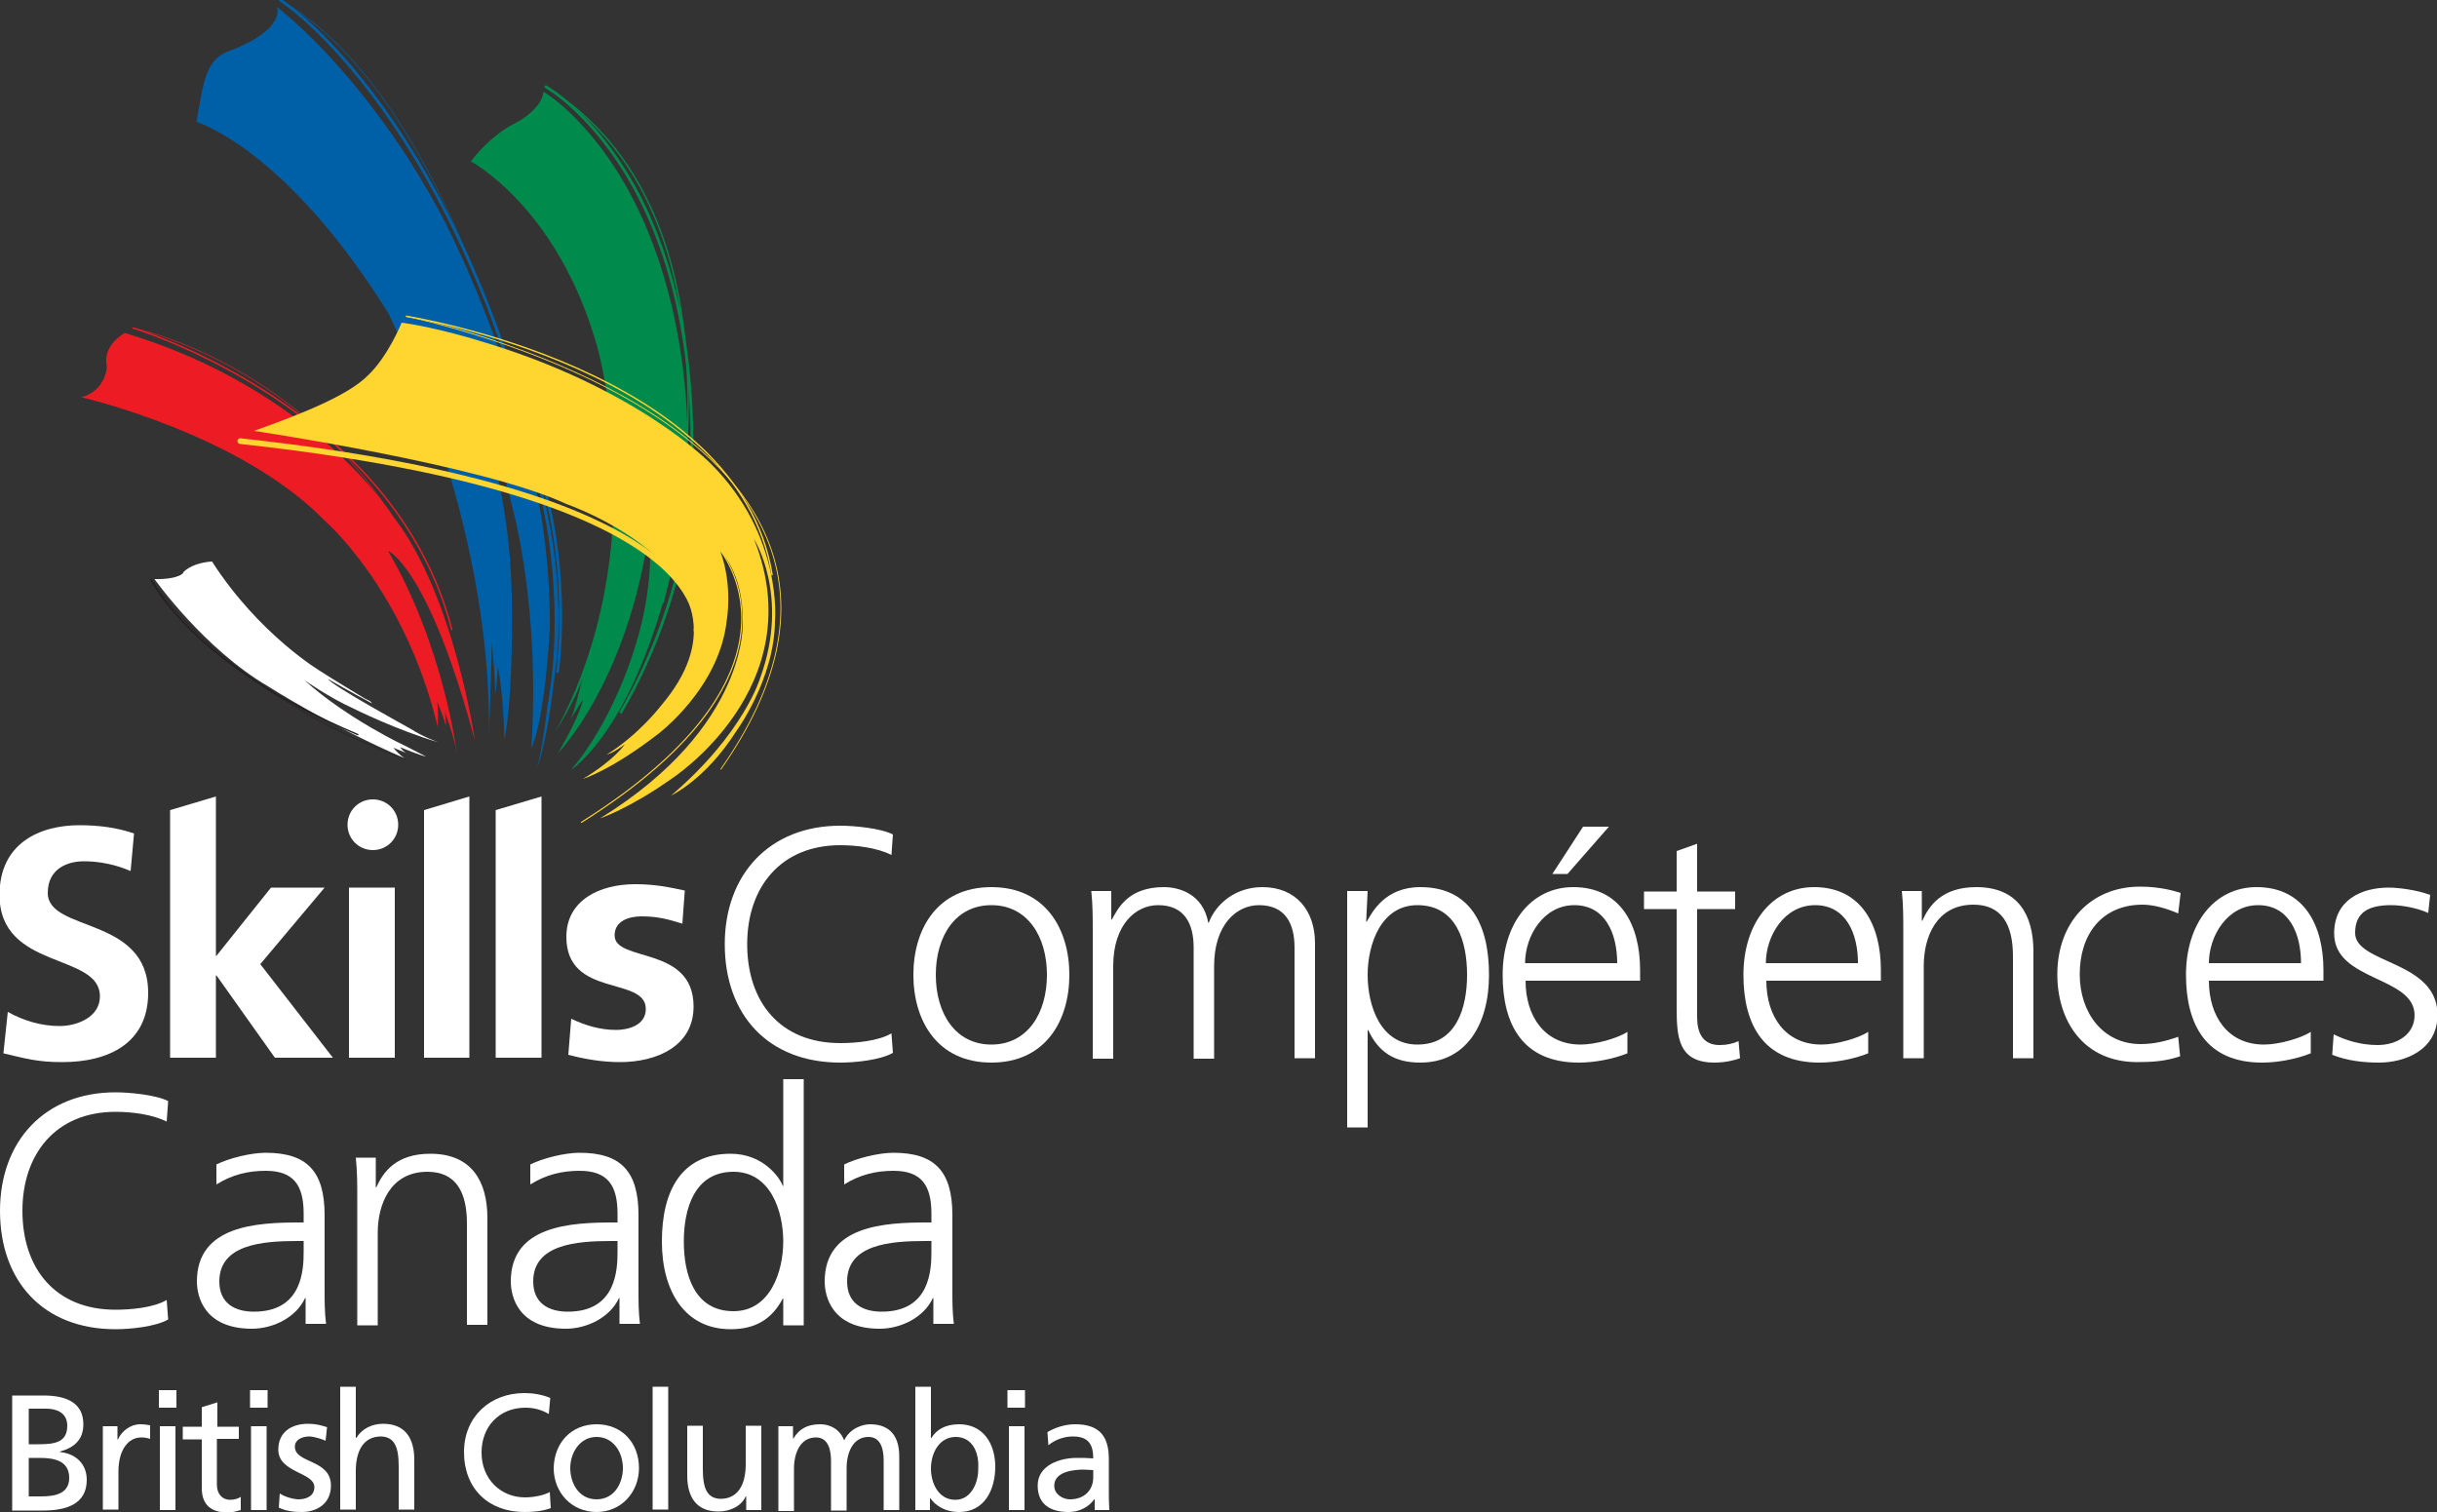 <?xml version="1.0" encoding="utf-8"?>
<!-- Generator: Adobe Illustrator 19.2.1, SVG Export Plug-In . SVG Version: 6.00 Build 0)  -->
<svg version="1.1" xmlns="http://www.w3.org/2000/svg" xmlns:xlink="http://www.w3.org/1999/xlink" x="0px" y="0px"
	 viewBox="0 0 500 310.2" style="enable-background:new 0 0 500 310.2;" xml:space="preserve">
<rect x="0" y="0" width="500" height="310.2" fill="#333333" stroke="none"/>
<style type="text/css">
	.st0{display:none;}
	.st1{display:inline;fill:#DEA126;}
	.st2{display:none;fill:#231F20;}
	.st3{fill:#FFFFFF;}
	.st4{fill:#ED1C24;}
	.st5{fill:none;stroke:#ED1C24;stroke-width:0.116;stroke-linecap:round;}
	.st6{fill:none;stroke:#ED1C24;stroke-width:0.291;stroke-linecap:round;}
	.st7{fill:#0060A7;}
	.st8{fill:none;stroke:#0060A7;stroke-width:0.116;stroke-linecap:round;}
	.st9{fill:none;stroke:#0060A7;stroke-width:0.582;stroke-linecap:round;}
	.st10{fill:#008A4B;}
	.st11{fill:none;stroke:#008A4B;stroke-width:0.291;stroke-linecap:round;}
	.st12{fill:none;stroke:#008A4B;stroke-width:0.582;stroke-linecap:round;}
	.st13{fill:none;stroke:#FFD530;stroke-width:0.233;stroke-linecap:round;}
	.st14{fill:none;stroke:#FFD530;stroke-width:0.291;stroke-linecap:round;}
	.st15{fill:none;stroke:#FFD530;stroke-width:0.175;stroke-linecap:round;}
	.st16{fill:none;stroke:#FFD530;stroke-width:1.164;stroke-linecap:round;}
	.st17{fill:none;stroke:#231F20;stroke-width:0.291;stroke-linecap:round;}
	.st18{fill:none;stroke:#231F20;stroke-width:0.116;stroke-linecap:round;}
	.st19{fill:#FFD530;}
</style>
<g id="logo">
</g>
<g id="Guides" class="st0">
	<path class="st1" d="M247.3,462.8h-8.5l0.1,0.3c0.4,1.2,21.2,64.1,21.4,64.7l0.1,0.2h9.7c0,0,18.3-56.4,18.4-56.8
		c0.2,0,0.4,0,0.6,0c0.1,0.3,18.4,56.8,18.4,56.8l9.7,0l22.1-65.2h-7.9c0,0-18.6,56.4-18.7,56.8c-0.2,0-0.4,0-0.6,0
		c-0.1-0.3-17.9-56.8-17.9-56.8h-9.7c0,0-18.7,56.4-18.8,56.8c-0.2,0-0.4,0-0.6,0c-0.1-0.3-17.8-56.8-17.8-56.8L247.3,462.8"/>
	<path class="st1" d="M-142.9-205h-8.5l0.1,0.3c0.4,1.2,21.2,64.1,21.4,64.7l0.1,0.2h9.7c0,0,18.3-56.4,18.4-56.8c0.2,0,0.4,0,0.6,0
		c0.1,0.3,18.4,56.8,18.4,56.8h9.7l22.1-65.2h-7.9c0,0-18.6,56.4-18.7,56.8c-0.2,0-0.4,0-0.6,0C-78-148.5-95.8-205-95.8-205h-9.7
		c0,0-18.7,56.4-18.8,56.8c-0.2,0-0.4,0-0.6,0c-0.1-0.3-17.8-56.8-17.8-56.8L-142.9-205"/>
	<path class="st1" d="M790.5,171.7v-8.5l-0.3,0.1c-1.2,0.4-64.1,21.2-64.7,21.4l-0.2,0.1v9.7c0,0,56.4,18.3,56.8,18.4
		c0,0.2,0,0.4,0,0.6c-0.3,0.1-56.8,18.4-56.8,18.4l0,9.7l65.2,22.1v-7.9c0,0-56.4-18.6-56.8-18.7c0-0.2,0-0.4,0-0.6
		c0.3-0.1,56.8-17.9,56.8-17.9v-9.7c0,0-56.4-18.7-56.8-18.8c0-0.2,0-0.4,0-0.6c0.3-0.1,56.8-17.8,56.8-17.8L790.5,171.7"/>
	<path class="st1" d="M-225.3,212.3v-8.5l-0.3,0.1c-1.2,0.4-64.1,21.2-64.7,21.4l-0.2,0.1v9.7c0,0,56.4,18.3,56.8,18.4
		c0,0.2,0,0.4,0,0.6c-0.3,0.1-56.8,18.4-56.8,18.4l0,9.7l65.2,22.1v-7.9c0,0-56.4-18.6-56.8-18.7c0-0.2,0-0.4,0-0.6
		c0.3-0.1,56.8-17.9,56.8-17.9v-9.7c0,0-56.4-18.7-56.8-18.8c0-0.2,0-0.4,0-0.6c0.3-0.1,56.8-17.8,56.8-17.8L-225.3,212.3"/>
</g>
<g id="text">
	<g>
		<g>
			<path class="st2" d="M28.1,189.5c-2.9-0.9-5-1.5-8.4-1.5c-2.5,0-5.5,0.9-5.5,3.9c0,5.6,16.3,2,16.3,14.6
				c0,8.1-7.5,11.4-15.1,11.4c-3.6,0-7.2-0.6-10.6-1.5l0.6-7.4c2.9,1.4,6,2.3,9.2,2.3c2.4,0,6.1-0.9,6.1-4.3
				c0-6.8-16.3-2.2-16.3-14.8c0-7.5,6.8-10.8,14.1-10.8c4.4,0,7.3,0.7,10.2,1.3L28.1,189.5"/>
			<polyline class="st3" points="71.6,217 71.6,182.1 81,182.1 81,217 			"/>
			<path class="st3" d="M140,189.5c-2.9-0.9-5-1.5-8.4-1.5c-2.5,0-5.5,0.9-5.5,3.9c0,5.6,16.2,2,16.2,14.6c0,8.1-7.5,11.4-15.1,11.4
				c-3.6,0-7.2-0.6-10.6-1.5l0.6-7.4c2.9,1.4,6,2.3,9.2,2.3c2.4,0,6.1-0.9,6.1-4.3c0-6.8-16.3-2.2-16.3-14.8
				c0-7.5,6.8-10.8,14.1-10.8c4.4,0,7.3,0.7,10.2,1.3L140,189.5"/>
			<polyline class="st3" points="53.4,197.8 66.6,182.1 55.6,182.1 44.4,196.1 44.3,196.1 44.3,163.4 34.9,166.2 34.9,217 44.3,217 
				44.3,200.1 44.4,200.1 56.4,217 68.3,217 53.4,197.8 			"/>
			<polyline class="st3" points="87,166.2 87,217 96.3,217 96.3,163.4 87,166.2 			"/>
			<polyline class="st3" points="101.7,166.2 101.7,166.2 101.7,217 111.1,217 111.1,163.4 101.7,166.2 			"/>
			<path class="st3" d="M81.7,169.2c0-2.9-2.3-5.2-5.2-5.2c-2.9,0-5.2,2.3-5.2,5.2c0,2.9,2.3,5.2,5.2,5.2
				C79.4,174.4,81.7,172.1,81.7,169.2"/>
			<path class="st3" d="M26.8,178.7c-3-1.3-6.3-2-9.6-2c-3.2,0-7.4,1.4-7.4,6.5c0,8.1,20.6,4.7,20.6,20.5c0,10.3-8.1,14.2-17.6,14.2
				c-5.1,0-7.4-0.7-12.1-1.8l0.9-8.5c3.2,1.8,6.9,2.9,10.6,2.9c3.6,0,8.3-1.8,8.3-6.1c0-9-20.6-5.3-20.6-20.8
				c0-10.5,8.1-14.3,16.4-14.3c4,0,7.8,0.5,11.2,1.7L26.8,178.7z"/>
		</g>
		<g>
			<path class="st4" d="M16.7,81.5c0,0,32.4,7.4,49.8,25.2c0,0,16.5,14.1,23.3,42.4c0,0,0.2-2.4-0.1-5.1c0,0,1.1,2.4,1.8,5
				c0,0,0-1.8-0.3-3c0,0,1.9,4.6,2.5,8.4c0,0-2.6-21.7-14.1-41.4c0,0,8.3,3.3,17.8,38.8c0,0-4.2-29.7-16.7-45.8
				c0,0-16.2-26-55.1-37.7c0,0-4.6,2.5-3.7,6.7C22,74.9,21.9,80.1,16.7,81.5"/>
			<path class="st5" d="M94.8,142C81.7,78,27.3,67.3,27.3,67.3"/>
			<path class="st6" d="M27.3,67.3c0,0,53.7,16.1,65.4,61.9"/>
			<path class="st7" d="M46.7,10.6c-4.7,1.7-5.1,7.3-6.4,14.4c0,0,18.2,5.3,39.4,39.3c0,0,21.5,42.5,20.6,87.1
				c0,0,0.6-16.5,0.6-19.5c0,0,0.9,8.4,0.6,11c0,0,0.6-3.2,0.6-6.2c0,0,1.1,4.3,1.4,15c0,0,1.8-7.5,1.5-28.6c0,0,0.1-14.8-3.8-28.9
				c0,0-5.5-18.6-6.5-21.6c0,0,7.7,19.2,10.6,32.2c0,0,5.6,20.3,3.7,48.8c0,0,2.7-5,3.8-24.8c0,0,0.4-17.4-3.9-32.8l-3.9-13.7
				c0,0,4.6,11.5,6.9,24.3c0,0,4,19.1,0.4,38.3c0,0-1,9.3-2.2,12.7c0,0,2.1-4,3.9-20.8c0,0,1.9-12.1-1.1-28.4c0,0-1.9-10.5-4.1-16.9
				c0,0-9.1-32.9-22-54c0,0-12.2-21.7-30-36.1C56.8,1.4,59,6,46.7,10.6"/>
			<path class="st8" d="M111.8,104.5c0,0-15.7-82.4-54.3-104.5"/>
			<path class="st9" d="M57.5,0c0,0,37.1,23.5,55.3,104.7c0,0,3.7,15.2,1.6,33.1"/>
			<path class="st10" d="M96.6,33.1c0,0,18,9.5,26,38.3c0,0,11.8,41.3-8.7,78.8c0,0,4.1-6.4,5.6-11c0,0-1.8,7.7-2.7,8.9
				c0,0,1.6-2.9,2.8-4.5c0,0-0.5,3-5.1,10.9c0,0,14.3-14.6,18.7-45.7c0,0,1.4,10.3-2.9,23.9c0,0-4.3,15-13.2,25.3
				c0,0,12.9-8,20.9-41.9c0,0,3.4-14.5,3-28c0,0,0.5-35.3-18.9-59.3c0,0-5-6.5-10.6-10c0,0,0.1,3.7-7,7.1
				C104.7,25.9,100.8,27.7,96.6,33.1"/>
			<path class="st11" d="M136,123.7c0,0,21.8-77.6-24-105.9"/>
			<path class="st12" d="M112,17.8c0,0,34.4,19.1,29.5,86.4c0,0-1.5,20.2-14.1,41.9"/>
			<path class="st13" d="M147.3,112.3c0,0,22.2,24.8-28,56.4"/>
			<path class="st14" d="M83.4,64.9c0,0,68.2,10.7,75,53"/>
			<path class="st15" d="M83.4,64.9c0,0,113.6,22.8,64.5,92.9"/>
			<path class="st16" d="M142.9,129.3c0,0,6.4-27.9-93.6-38.8"/>
			<path class="st3" d="M31.7,118.8c0,0,10.1,14.3,23.3,22c0,0,12.6,8.1,28.1,14.8c0,0-1-0.5-2.4-2.2c0,0,1.7,0.7,2.7,1.1
				c0,0-0.6-0.2-1.3-1.2c0,0,4.4,1.8,5.3,1.9c0,0-2.2-1.1-4.1-2.1c0,0-11.9-5.5-20.9-13.6c0,0,5.1,3.6,10.2,5.9
				c0,0,8.8,4.4,17.4,6.9c0,0-3-1-5.8-2.8c0,0-16.2-8.9-16.9-10.2c0,0,6.3,3.6,7,3.9c0,0,1.6,0.9,2,1.1c0,0,0-0.4-1.3-0.9
				c0,0-7.3-4.4-9.1-5.6c0,0-12.7-7.5-22.4-22.6c0,0-3.8,0.1-5.9,2.2C37.8,117.5,36.7,118.9,31.7,118.8"/>
			<path class="st17" d="M31,118.9c0,0,8.1,17.4,42.4,31.8"/>
			<path class="st18" d="M31,118.9c0,0,14.3,22.9,52.2,36.9"/>
			<path class="st19" d="M52.1,88.4c0,0,47.1,7,64.1,15c0,0,42.2,14.6,19.4,41.4c0,0-4.5,5.9-11.1,10c0,0,1.2-0.2,3.7-2.1
				c0,0-2.1,3.2-8.6,7.1c0,0,5.7-1.7,15.4-9.2c0,0,12.6-9.4,14.1-23.3c0,0,1.3-7-1.3-14.2c0,0,4.6,4.2,4.6,14.2
				c0,0,1.5,21.6-29.3,40.6c0,0,5.8-1.9,14.5-8c0,0,29.3-18.8,17.1-49.3c0,0,7.4,11.6,1.3,28.4c0,0-3.3,11.4-18.3,24.2
				c0,0,7-3.2,13.3-13.1c0,0,7.9-10.7,8-22.7c0,0,1.7-17.5-13.2-32.3c0,0-15.2-15.7-47.5-25.2c0,0-8.6-2.7-15.9-3.7
				c0,0-2.8,7-7,10.9C71.4,81.1,62,84.9,52.1,88.4"/>
		</g>
		<g>
			<path class="st3" d="M34.2,230.1c-3-1.5-7.2-2-10.5-2c-12.2,0-19.1,8.6-19.1,20.3c0,11.8,6.7,20.3,19.1,20.3
				c3.1,0,7.8-0.4,10.5-2l0.3,4c-2.6,1.5-7.8,2-10.8,2C8.9,272.7,0,262.9,0,248.4c0-14.3,9.2-24.3,23.7-24.3c2.8,0,8.3,0.5,10.8,1.8
				L34.2,230.1z"/>
			<path class="st3" d="M62.7,266.3h-0.1c-1.9,4.1-6.7,6.3-10.9,6.3c-9.8,0-11.3-6.6-11.3-9.7c0-11.5,12.3-12.1,21.1-12.1h0.8v-1.8
				c0-5.9-2.1-8.8-7.8-8.8c-3.6,0-6.9,0.8-10.1,2.8v-4.1c2.6-1.3,7.1-2.4,10.1-2.4c8.5,0,12.1,3.8,12.1,12.8v15.1
				c0,2.8,0,4.8,0.3,7.2h-4.2V266.3z M62.3,254.6h-1.2c-7.3,0-16.1,0.7-16.1,8.3c0,4.5,3.2,6.2,7.1,6.2c10,0,10.2-8.7,10.2-12.4
				V254.6z"/>
			<path class="st3" d="M73.3,245.6c0-2.6,0-5.3-0.3-8.1h4.1v6.1h0.1c1.4-3.1,4-6.9,11.1-6.9c8.5,0,11.7,5.7,11.7,13.2v21.9h-4.2
				V251c0-6.5-2.3-10.6-8.1-10.6c-7.7,0-10.2,6.8-10.2,12.5v19h-4.2V245.6z"/>
			<path class="st3" d="M127.1,266.3H127c-1.9,4.1-6.7,6.3-10.9,6.3c-9.8,0-11.3-6.6-11.3-9.7c0-11.5,12.3-12.1,21.1-12.1h0.8v-1.8
				c0-5.9-2.1-8.8-7.8-8.8c-3.6,0-6.9,0.8-10.1,2.8v-4.1c2.6-1.3,7.1-2.4,10.1-2.4c8.5,0,12.1,3.8,12.1,12.8v15.1
				c0,2.8,0,4.8,0.3,7.2h-4.2V266.3z M126.7,254.6h-1.2c-7.3,0-16.1,0.7-16.1,8.3c0,4.5,3.2,6.2,7.1,6.2c10,0,10.2-8.7,10.2-12.4
				V254.6z"/>
			<path class="st3" d="M164.9,271.9h-4.2v-5.5h-0.1c-2.3,4.4-5.8,6.3-10.7,6.3c-9.4,0-14.1-7.8-14.1-18c0-10.4,4-18,14.1-18
				c6.7,0,10.1,4.9,10.7,6.6h0.1v-21.9h4.2V271.9z M150.5,269c7.5,0,10.2-8.1,10.2-14.3s-2.6-14.3-10.2-14.3
				c-8.1,0-10.2,7.7-10.2,14.3C140.3,261.4,142.4,269,150.5,269z"/>
			<path class="st3" d="M191.5,266.3h-0.1c-1.9,4.1-6.7,6.3-10.9,6.3c-9.8,0-11.3-6.6-11.3-9.7c0-11.5,12.3-12.1,21.1-12.1h0.8v-1.8
				c0-5.9-2.1-8.8-7.8-8.8c-3.6,0-6.9,0.8-10.1,2.8v-4.1c2.6-1.3,7.1-2.4,10.1-2.4c8.5,0,12.1,3.8,12.1,12.8v15.1
				c0,2.8,0,4.8,0.3,7.2h-4.2V266.3z M191.1,254.6h-1.2c-7.3,0-16.1,0.7-16.1,8.3c0,4.5,3.2,6.2,7.1,6.2c10,0,10.2-8.7,10.2-12.4
				V254.6z"/>
		</g>
		<g>
			<path class="st3" d="M182.9,175.4c-3-1.5-7.2-2-10.5-2c-12.2,0-19.1,8.6-19.1,20.3c0,11.8,6.7,20.3,19.1,20.3
				c3.1,0,7.8-0.4,10.5-2l0.3,4c-2.6,1.5-7.8,2-10.8,2c-14.8,0-23.7-9.8-23.7-24.3c0-14.3,9.2-24.3,23.7-24.3
				c2.8,0,8.3,0.5,10.8,1.8L182.9,175.4z"/>
			<path class="st3" d="M203.4,182c11.1,0,16,8.6,16,18c0,9.4-4.9,18-16,18s-16-8.6-16-18C187.4,190.6,192.3,182,203.4,182z
				 M203.4,214.3c7.4,0,11.4-6.4,11.4-14.3s-4-14.3-11.4-14.3c-7.4,0-11.4,6.4-11.4,14.3S196,214.3,203.4,214.3z"/>
			<path class="st3" d="M265.6,217.2v-22.8c0-4.8-1.8-8.7-7.3-8.7c-4.6,0-9.2,4-9.2,12.5v19h-4.2v-22.8c0-4.8-1.8-8.7-7.3-8.7
				c-4.6,0-9.2,4-9.2,12.5v19h-4.2v-26.3c0-2.6,0-5.3-0.3-8.1h4.1v5.8l0.1,0.1c1.3-2.4,3.4-6.7,10.7-6.7c3,0,8,1.3,9.1,7.3h0.1
				c1.5-4,5.6-7.3,11-7.3c6.9,0,10.8,4.8,10.8,11.5v23.6H265.6z"/>
			<path class="st3" d="M276.4,182.8h4.2l-0.3,6.3h0.1c1.1-1.9,3.7-7.1,11-7.1c10.1,0,14.1,7.5,14.1,18c0,10.2-4.7,18-14.1,18
				c-5.4,0-8.6-2.2-10.7-6.7h-0.1v20h-4.2V182.8z M290.8,185.7c-7.5,0-10.2,8.1-10.2,14.3c0,6.3,2.6,14.3,10.2,14.3
				c8.1,0,10.2-7.7,10.2-14.3C301,193.3,298.9,185.7,290.8,185.7z"/>
			<path class="st3" d="M333.9,216.1c-3,1.2-6.8,1.9-10,1.9c-11.4,0-15.6-7.7-15.6-18c0-10.5,5.8-18,14.5-18c9.7,0,13.7,7.8,13.7,17
				v2.2H313c0,7.3,3.9,13.1,11.3,13.1c3.1,0,7.6-1.3,9.6-2.6V216.1z M331.8,197.6c0-6-2.4-11.9-8.8-11.9c-6.3,0-10.1,6.3-10.1,11.9
				H331.8z M324.8,169.6h5.3l-8.5,9.7h-3.1L324.8,169.6z"/>
			<path class="st3" d="M356,186.5h-7.8v22.2c0,3.1,1.1,5.7,4.6,5.7c1.6,0,2.7-0.3,3.9-0.8l0.3,3.5c-1,0.4-3.1,0.9-5.2,0.9
				c-7.5,0-7.8-5.2-7.8-11.4v-20.1h-6.7v-3.6h6.7v-8.3l4.2-1.5v9.8h7.8V186.5z"/>
			<path class="st3" d="M383.3,216.1c-3,1.2-6.8,1.9-10,1.9c-11.4,0-15.6-7.7-15.6-18c0-10.5,5.8-18,14.5-18c9.7,0,13.7,7.8,13.7,17
				v2.2h-23.5c0,7.3,3.9,13.1,11.3,13.1c3.1,0,7.6-1.3,9.6-2.6V216.1z M381.2,197.6c0-6-2.4-11.9-8.8-11.9
				c-6.3,0-10.1,6.3-10.1,11.9H381.2z"/>
			<path class="st3" d="M390.5,190.9c0-2.6,0-5.3-0.3-8.1h4.1v6.1h0.1c1.4-3.1,4-6.9,11.1-6.9c8.5,0,11.7,5.7,11.7,13.2v21.9h-4.2
				v-20.9c0-6.5-2.3-10.6-8.1-10.6c-7.7,0-10.2,6.8-10.2,12.5v19h-4.2V190.9z"/>
			<path class="st3" d="M446.9,187.4c-2.3-1-5-1.8-7.3-1.8c-8.3,0-12.9,6-12.9,14.3c0,7.8,4.7,14.3,12.5,14.3c2.7,0,5.2-0.6,7.7-1.5
				l0.4,4c-2.9,1-5.6,1.2-8.8,1.2c-11,0-16.4-8.4-16.4-18c0-10.6,6.8-18,17-18c4.1,0,7.1,0.9,8.3,1.3L446.9,187.4z"/>
			<path class="st3" d="M474.1,216.1c-3,1.2-6.8,1.9-10,1.9c-11.4,0-15.6-7.7-15.6-18c0-10.5,5.8-18,14.5-18c9.7,0,13.7,7.8,13.7,17
				v2.2h-23.5c0,7.3,3.9,13.1,11.3,13.1c3.1,0,7.6-1.3,9.6-2.6V216.1z M472.1,197.6c0-6-2.4-11.9-8.8-11.9
				c-6.3,0-10.1,6.3-10.1,11.9H472.1z"/>
			<path class="st3" d="M478.8,212.2c2.6,1.3,5.7,2.2,9,2.2c4,0,7.6-2.2,7.6-6.1c0-8.1-16.5-6.9-16.5-16.8c0-6.8,5.5-9.4,11.2-9.4
				c1.8,0,5.5,0.4,8.5,1.5l-0.4,3.7c-2.2-1-5.3-1.6-7.6-1.6c-4.4,0-7.4,1.3-7.4,5.7c0,6.4,16.9,5.6,16.9,16.8c0,7.3-6.8,9.8-12,9.8
				c-3.3,0-6.6-0.4-9.6-1.6L478.8,212.2z"/>
		</g>
		<g>
			<path class="st3" d="M2.5,286.3h6.4c4.9,0,8.2,1.6,8.2,5.9c0,3.2-1.9,4.8-4.8,5.6v0.1c3.2,0.3,5.5,2.4,5.5,5.7c0,5-4.2,6.3-9,6.3
				H2.5V286.3z M5.9,296.3h1.9c3.3,0,6-0.3,6-3.8c0-2.8-2.4-3.5-4.3-3.5H5.9V296.3z M5.9,307h2.5c3,0,5.8-0.6,5.8-3.8
				c0-3.6-3.2-4.1-6.1-4.1H5.9V307z"/>
			<path class="st3" d="M21.1,292.6h3v2.7h0.1c0.8-1.8,2.7-3.1,4.5-3.1c0.9,0,1.4,0.1,2.1,0.2v2.8c-0.6-0.2-1.2-0.3-1.8-0.3
				c-2.8,0-4.7,2.7-4.7,7v7.8h-3.2V292.6z"/>
			<path class="st3" d="M36.2,288.8h-3.6v-3.6h3.6V288.8z M32.8,292.6H36v17.2h-3.2V292.6z"/>
			<path class="st3" d="M49,295.2h-4.5v9.4c0,2,1.2,3.1,2.7,3.1c1,0,1.7-0.3,2.2-0.6v2.7c-0.7,0.2-1.7,0.5-2.7,0.5
				c-3.3,0-5.3-1.5-5.3-5v-10h-3.9v-2.6h3.9v-4l3.2-1v5H49V295.2z"/>
			<path class="st3" d="M54.9,288.8h-3.6v-3.6h3.6V288.8z M51.5,292.6h3.2v17.2h-3.2V292.6z"/>
			<path class="st3" d="M57.4,306.4c1.2,0.8,3,1.2,3.9,1.2c1.4,0,3.2-0.6,3.2-2.5c0-3.1-7.4-2.9-7.4-7.7c0-3.6,2.7-5.3,6.1-5.3
				c1.5,0,2.7,0.3,3.9,0.7l-0.3,2.8c-0.7-0.4-2.6-0.9-3.3-0.9c-1.6,0-3,0.7-3,2.1c0,3.5,7.4,2.5,7.4,8c0,3.7-2.9,5.4-6,5.4
				c-1.6,0-3.3-0.2-4.7-0.9L57.4,306.4z"/>
			<path class="st3" d="M69.9,284.5H73v10.5h0.1c1.1-1.8,3.1-2.9,5.5-2.9c4.4,0,6.4,2.8,6.4,7.4v10.2h-3.2v-8.9c0-4-0.9-6-3.6-6.1
				c-3.6,0-5.2,2.9-5.2,7.1v7.9h-3.2V284.5z"/>
			<path class="st3" d="M112.6,290.1c-1.5-0.9-3.1-1.3-4.8-1.3c-5.4,0-9,3.9-9,9.2c0,5.5,4,9.2,8.9,9.2c1.7,0,3.9-0.4,5.1-1.1
				l0.2,3.3c-1.8,0.7-4,0.8-5.4,0.8c-7.4,0-12.4-4.8-12.4-12.3c0-7.2,5.3-12.1,12.4-12.1c1.8,0,3.6,0.3,5.3,1L112.6,290.1z"/>
			<path class="st3" d="M122.4,292.2c5.2,0,8.7,3.8,8.7,9c0,4.9-3.6,9-8.7,9c-5.2,0-8.8-4.1-8.8-9
				C113.7,296,117.2,292.2,122.4,292.2z M122.4,307.6c3.7,0,5.4-3.4,5.4-6.4c0-3.3-2-6.4-5.4-6.4c-3.4,0-5.4,3.2-5.4,6.4
				C117,304.2,118.7,307.6,122.4,307.6z"/>
			<path class="st3" d="M133.9,284.5h3.2v25.2h-3.2V284.5z"/>
			<path class="st3" d="M156.2,309.8h-3.1V307h-0.1c-0.9,2-3.2,3.1-5.6,3.1c-4.4,0-6.4-2.8-6.4-7.4v-10.2h3.2v8.9c0,4,0.9,6,3.6,6.1
				c3.6,0,5.2-2.9,5.2-7.1v-7.9h3.2V309.8z"/>
			<path class="st3" d="M159.7,292.6h3v2.5h0.1c1.2-2,2.9-2.9,5.5-2.9c2,0,4,1,4.9,3.3c1.2-2.5,3.8-3.3,5.3-3.3c4.4,0,6,2.8,6,6.6
				v11h-3.2v-10.2c0-2.1-0.5-4.8-3.1-4.8c-3.2,0-4.5,3.2-4.5,6.4v8.7h-3.2v-10.2c0-2.1-0.5-4.8-3.1-4.8c-3.2,0-4.5,3.2-4.5,6.4v8.7
				h-3.2V292.6z"/>
			<path class="st3" d="M187.8,284.5h3.2V295h0.1c1-1.6,2.7-2.8,5.7-2.8c5,0,7.4,4.1,7.4,8.7c0,4.7-2.2,9.3-7.4,9.3
				c-3.1,0-5-1.5-5.9-2.8h-0.1v2.4h-3V284.5z M196.1,294.8c-3.4,0-5.1,3.3-5.1,6.5c0,2.9,1.5,6.4,5,6.4c3.4,0,4.8-3.8,4.7-6.5
				C200.9,298,199.5,294.8,196.1,294.8z"/>
			<path class="st3" d="M210.3,288.8h-3.6v-3.6h3.6V288.8z M207,292.6h3.2v17.2H207V292.6z"/>
			<path class="st3" d="M214.9,293.8c1.6-0.9,3.5-1.6,5.7-1.6c4.9,0,6.9,2.4,6.9,7.1v7.1c0,2,0.1,2.9,0.1,3.4h-3v-2.2h-0.1
				c-0.7,1-2.4,2.6-5.3,2.6c-3.7,0-6.3-1.6-6.3-5.4c0-4.3,4.7-5.7,8-5.7c1.2,0,2.1,0,3.4,0.1c0-3-1.1-4.5-4.2-4.5
				c-1.8,0-3.7,0.7-5,1.8L214.9,293.8z M224.3,301.6c-0.7,0-1.3-0.1-2-0.1c-1.7,0-6,0.3-6,3.3c0,1.8,1.8,2.8,3.2,2.8
				c3.1,0,4.8-2,4.8-4.5V301.6z"/>
		</g>
	</g>
</g>
</svg>
